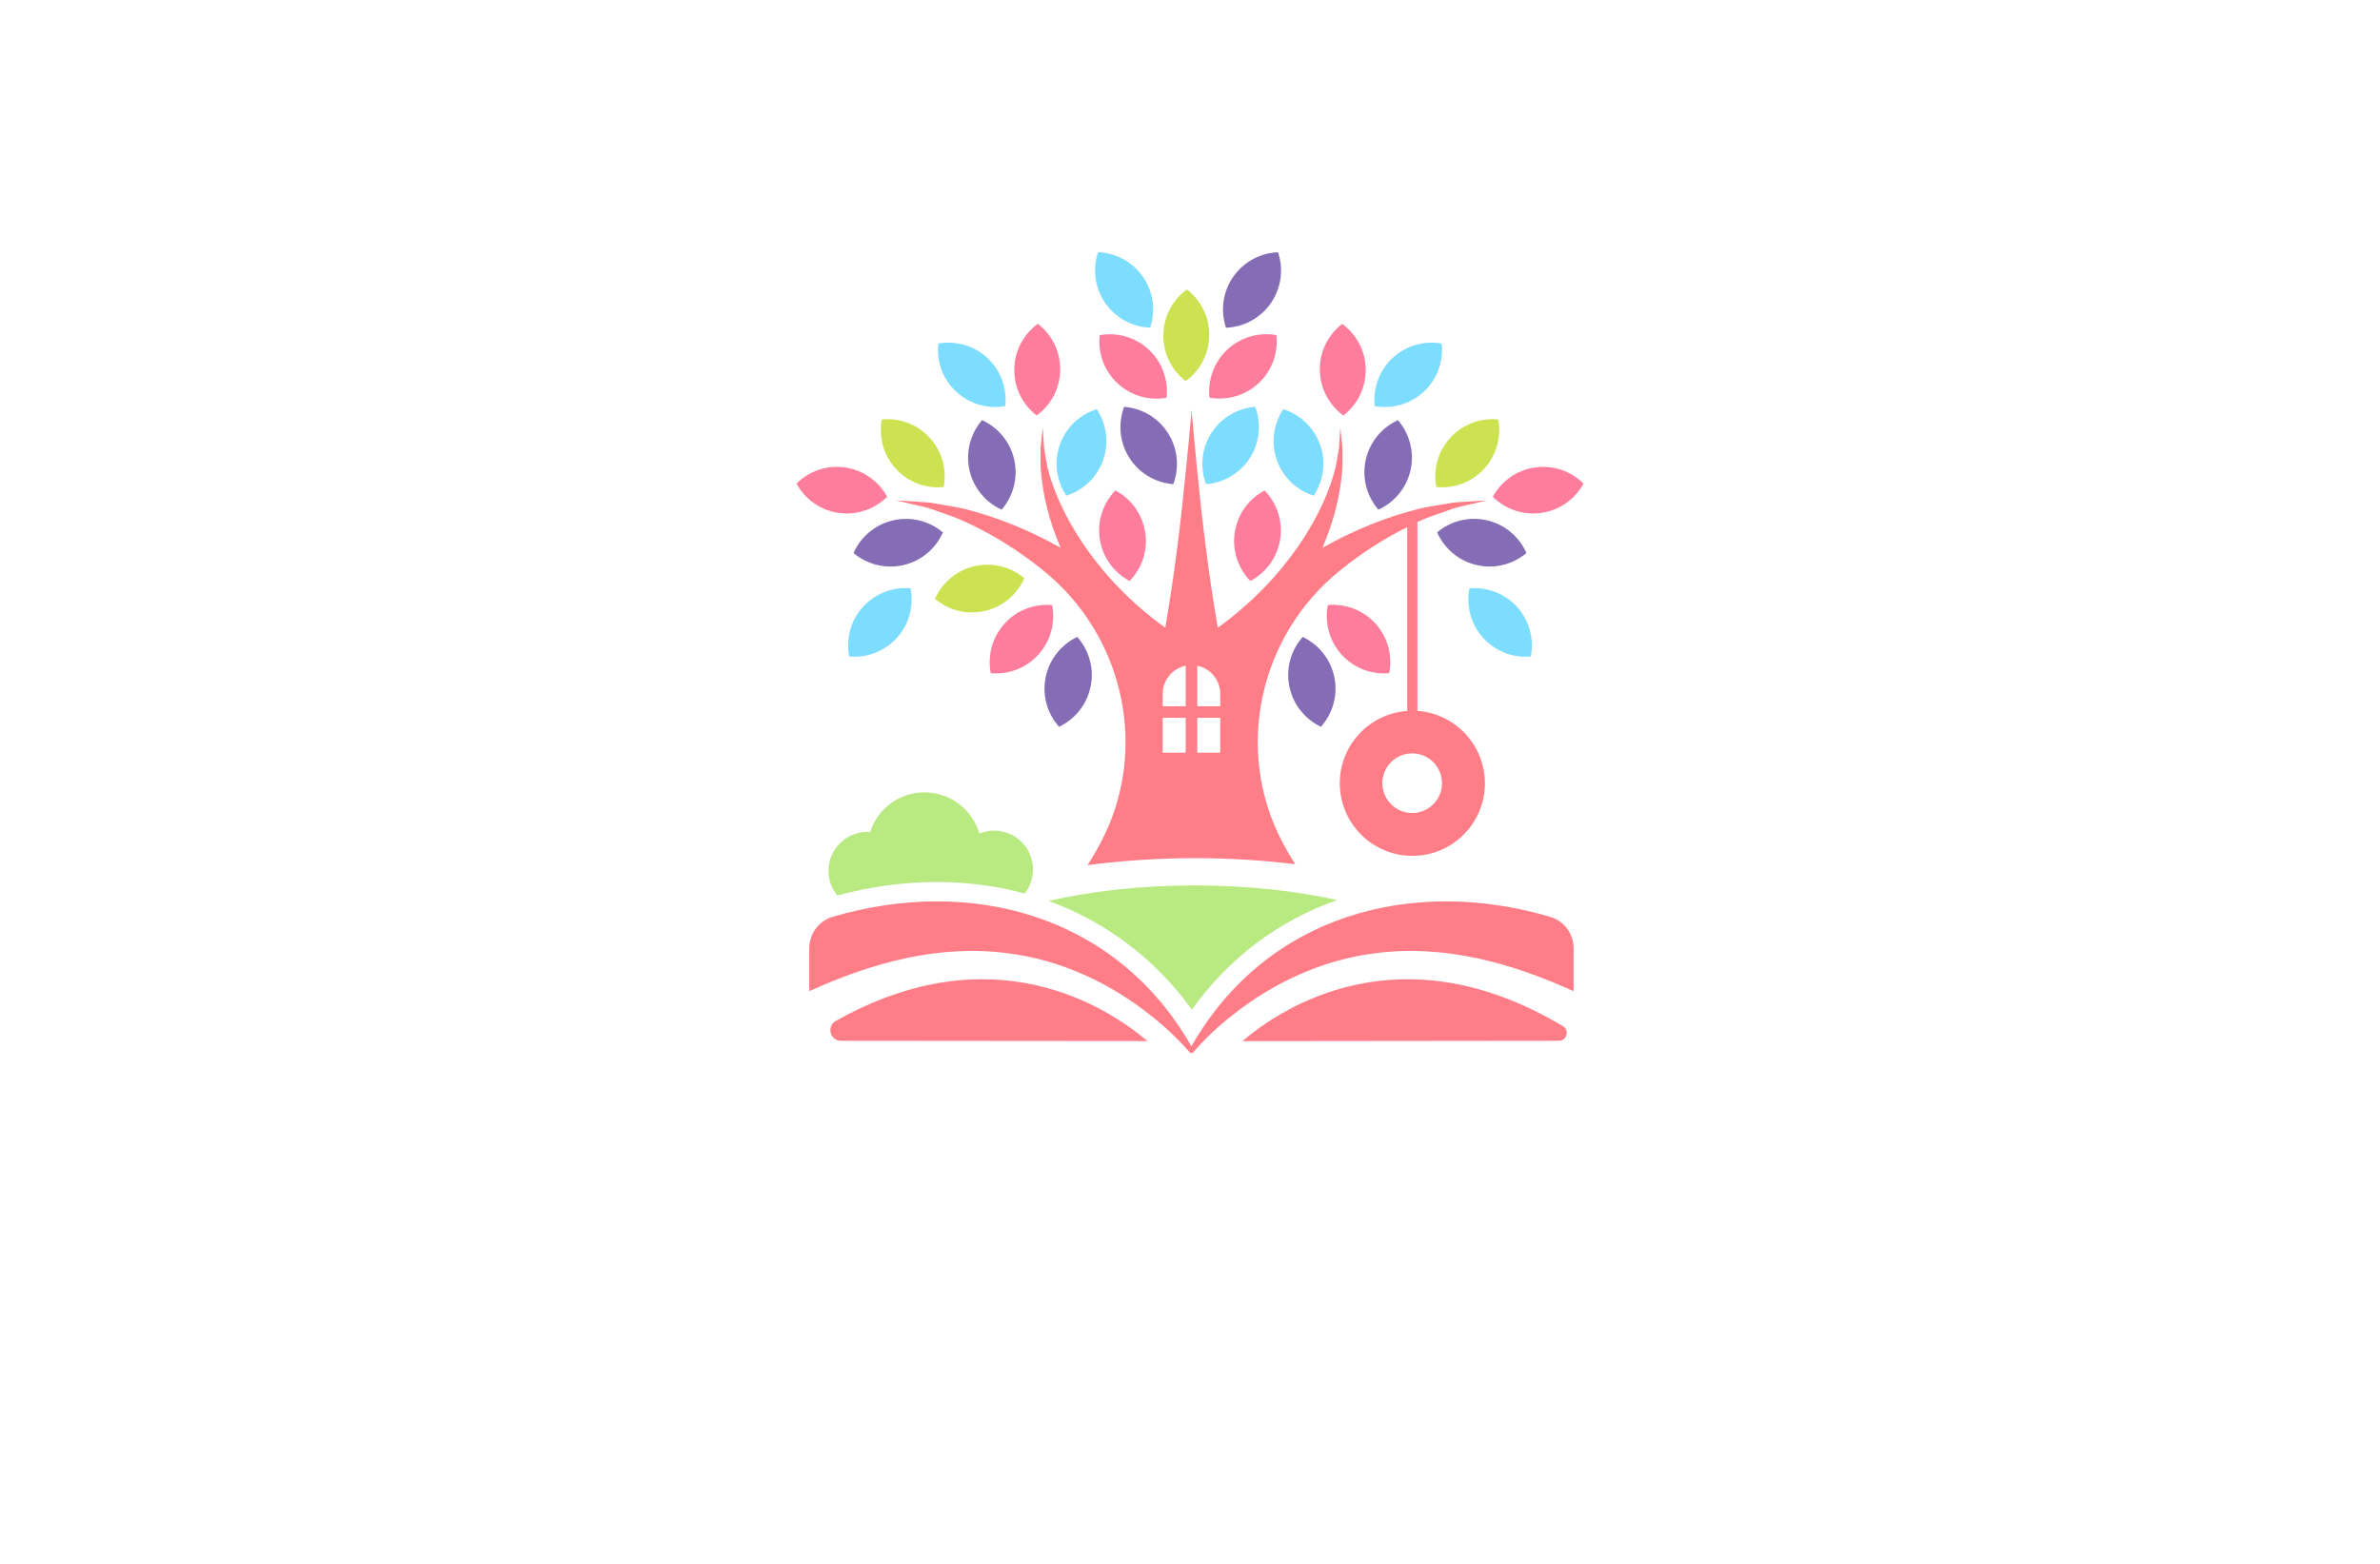 <?xml version="1.0" encoding="utf-8"?>
<!-- Generator: Adobe Illustrator 27.8.1, SVG Export Plug-In . SVG Version: 6.00 Build 0)  -->
<svg version="1.1" xmlns="http://www.w3.org/2000/svg" xmlns:xlink="http://www.w3.org/1999/xlink" x="0px" y="0px"
	 viewBox="0 0 350 230" style="enable-background:new 0 0 350 230;" xml:space="preserve">
<style type="text/css">
	.st0{fill:#FFFDB8;}
	.st1{fill:#FFF4C5;}
	.st2{fill:#F1FFCC;}
	.st3{fill:#FFF9CF;}
	.st4{fill:#5B0034;}
	.st5{fill:#FEFFCF;}
	.st6{fill:#FFFFFF;}
	.st7{fill:#FCBEF3;}
	.st8{fill:#007769;}
	.st9{fill:#990000;}
	.st10{fill:#EE388C;}
	.st11{fill:#4862AD;}
	.st12{fill:#EE4B9B;}
	.st13{fill:#FAEE35;}
	.st14{fill:#01A79D;}
	.st15{fill:#8FC640;}
	.st16{fill:#EC2227;}
	.st17{fill:#E7BD20;}
	.st18{fill:#DC8927;}
	.st19{fill:#2F99D5;}
	.st20{fill:#663366;}
	.st21{fill:#FFC907;}
	.st22{fill:#4B83C3;}
	.st23{fill:#F0535B;}
	.st24{fill:#A92990;}
	.st25{fill:#E16E25;}
	.st26{fill:#426CB4;}
	.st27{fill:#E9292B;}
	.st28{fill:#0F77B7;}
	.st29{fill:#EF4A6C;}
	.st30{fill:#65C5B3;}
	.st31{fill:#965724;}
	.st32{fill:#F1A422;}
	.st33{fill:#18479E;}
	.st34{fill:#64C5B2;}
	.st35{fill:#FAE072;}
	.st36{fill:#EF496E;}
	.st37{fill:#231F20;}
	.st38{fill-rule:evenodd;clip-rule:evenodd;fill:#5C493A;}
	.st39{fill-rule:evenodd;clip-rule:evenodd;fill:#F26767;}
	.st40{fill-rule:evenodd;clip-rule:evenodd;fill:#87C443;}
	.st41{fill-rule:evenodd;clip-rule:evenodd;fill:#EE3E96;}
	.st42{fill-rule:evenodd;clip-rule:evenodd;fill:#2195D2;}
	.st43{fill-rule:evenodd;clip-rule:evenodd;fill:#FFCD05;}
	.st44{fill-rule:evenodd;clip-rule:evenodd;fill:#83C341;}
	.st45{fill-rule:evenodd;clip-rule:evenodd;fill:#0F77B7;}
	.st46{fill-rule:evenodd;clip-rule:evenodd;fill:#ED8D36;}
	.st47{fill-rule:evenodd;clip-rule:evenodd;fill:#3CA356;}
	.st48{fill-rule:evenodd;clip-rule:evenodd;fill:#7F4A25;}
	.st49{fill-rule:evenodd;clip-rule:evenodd;fill:#A3B539;}
	.st50{fill-rule:evenodd;clip-rule:evenodd;fill:#FAAF37;}
	.st51{fill-rule:evenodd;clip-rule:evenodd;fill:#0BB4A1;}
	.st52{fill:#00A9CB;}
	.st53{fill:#79AA41;}
	.st54{fill:#CD8F2A;}
	.st55{fill:#0393B0;}
	.st56{fill:#E82F7B;}
	.st57{fill:#D7DF2A;}
	.st58{fill:#8DC443;}
	.st59{fill:#F0A422;}
	.st60{fill:#3A3A3B;}
	.st61{fill:#29AAE1;}
	.st62{fill:#E9246E;}
	.st63{fill:url(#SVGID_1_);}
	.st64{fill:#00EFFF;}
	.st65{fill-rule:evenodd;clip-rule:evenodd;fill:url(#SVGID_00000066475132867585988220000015327521013050621574_);}
	.st66{fill-rule:evenodd;clip-rule:evenodd;fill:url(#SVGID_00000005980722900062606590000017523014421887620241_);}
	.st67{fill-rule:evenodd;clip-rule:evenodd;fill:url(#SVGID_00000060014908793656458040000002648902058791795355_);}
	.st68{fill-rule:evenodd;clip-rule:evenodd;fill:url(#SVGID_00000034778787251091652980000004680525481106544257_);}
	.st69{fill-rule:evenodd;clip-rule:evenodd;fill:url(#SVGID_00000003814978315964190470000003837479141893405313_);}
	.st70{fill-rule:evenodd;clip-rule:evenodd;fill:url(#SVGID_00000078016182165105124980000001547229105801303699_);}
	.st71{fill-rule:evenodd;clip-rule:evenodd;fill:url(#SVGID_00000020396967918973074980000009761419282280795783_);}
	.st72{fill-rule:evenodd;clip-rule:evenodd;fill:url(#SVGID_00000147198390126493274050000009011844065887978414_);}
	.st73{fill-rule:evenodd;clip-rule:evenodd;fill:url(#SVGID_00000025412363404118209120000006674267878699316142_);}
	.st74{fill:url(#SVGID_00000181062748354157823760000005029847015584331944_);}
	.st75{fill:#00889E;}
	.st76{fill:url(#SVGID_00000069395471957722902710000002570989190415193235_);}
	.st77{fill:url(#SVGID_00000119808255453820068110000017065364617798813610_);}
	.st78{fill:url(#SVGID_00000120540221291122127460000000892489667850057376_);}
	.st79{fill:#009AFF;}
	.st80{fill:url(#SVGID_00000021081053794731255010000002127068351242107551_);}
	.st81{fill:url(#SVGID_00000117644181609265932690000003642013391678707383_);}
	.st82{fill:#EF1A24;}
	.st83{fill:url(#SVGID_00000178192563199575974440000002904556786543378325_);}
	.st84{fill:url(#SVGID_00000160184724209355907060000009645573047237933720_);}
	.st85{fill-rule:evenodd;clip-rule:evenodd;fill:#1B2E7A;}
	.st86{fill-rule:evenodd;clip-rule:evenodd;fill:#FFFFFF;}
	.st87{fill-rule:evenodd;clip-rule:evenodd;fill:#FF004D;}
	.st88{fill:#1B2E7A;}
	.st89{fill-rule:evenodd;clip-rule:evenodd;fill:#FFD373;}
	.st90{fill-rule:evenodd;clip-rule:evenodd;fill:#EDB337;}
	.st91{fill-rule:evenodd;clip-rule:evenodd;fill:#FFEDB0;}
	.st92{fill:url(#SVGID_00000142881264747096447430000008744280856736620164_);}
	.st93{fill:#A25F00;}
	.st94{fill:#1B5302;}
	.st95{fill:#00AEEF;}
	.st96{fill:#ED1966;}
	.st97{fill:url(#SVGID_00000124150397694555737020000015359530209838297475_);}
	.st98{fill:url(#SVGID_00000129175178758216766190000000339062844645526686_);}
	.st99{fill:#79BACC;}
	.st100{fill:#E8E3D8;}
	.st101{fill:#F2B220;}
	.st102{fill:url(#SVGID_00000080888463753725924340000001221473104090060219_);}
	.st103{fill:url(#SVGID_00000088094697781001320610000000333075286719752623_);}
	.st104{fill:url(#SVGID_00000152945837468995636770000013057577840414402712_);}
	.st105{fill:url(#SVGID_00000178917754682641237350000013982426465337208198_);}
	.st106{fill:url(#SVGID_00000108292743814738413210000004410556046964286143_);}
	.st107{fill:url(#SVGID_00000161618436897573595610000013049601795718865030_);}
	.st108{fill:url(#SVGID_00000037671397188047637670000002570283178302349696_);}
	.st109{fill:#9B85BE;}
	.st110{fill:#776599;}
	.st111{fill:#FD3861;}
	.st112{fill:#C42244;}
	.st113{fill:#009FE2;}
	.st114{fill:#30B17B;}
	.st115{fill:#FF7D9C;}
	.st116{fill:#9ACA3D;}
	.st117{fill:#856DB5;}
	.st118{fill:url(#SVGID_00000048470671665645328520000010978946632522986417_);}
	.st119{fill:#0075B0;}
	.st120{fill:#CDE250;}
	.st121{fill:#7DDDFF;}
	.st122{fill:#B9EA81;}
	.st123{fill:#FF7D87;}
	.st124{fill-rule:evenodd;clip-rule:evenodd;fill:#FFC60B;}
	.st125{fill-rule:evenodd;clip-rule:evenodd;fill:#9ABE37;}
	.st126{fill-rule:evenodd;clip-rule:evenodd;fill:#74D7E2;}
	.st127{fill-rule:evenodd;clip-rule:evenodd;fill:#FF598A;}
	.st128{fill-rule:evenodd;clip-rule:evenodd;fill:#856DB5;}
	.st129{fill:#ED5681;}
	.st130{fill:#E5B189;}
	.st131{fill:#CE9976;}
	.st132{fill:#80DEFF;}
	.st133{fill:#61C7E2;}
	.st134{fill:#715BA5;}
	.st135{fill:#CCED56;}
	.st136{fill:#9ABE37;}
	.st137{fill:#7D9D2B;}
	.st138{fill:#F4C11E;}
	.st139{fill:#E19A00;}
	.st140{fill:#FFBE00;}
	.st141{fill:#C74D96;}
	.st142{fill:#F4A408;}
	.st143{fill:#00B0DD;}
	.st144{fill:#E62944;}
	.st145{fill:#553590;}
	.st146{fill:#035A31;}
	.st147{fill:#80BE26;}
	.st148{fill:#00549A;}
	.st149{fill:#844596;}
	.st150{fill:#009C42;}
	.st151{fill-rule:evenodd;clip-rule:evenodd;fill:#1F7099;}
	.st152{fill-rule:evenodd;clip-rule:evenodd;fill:#406FB5;}
	.st153{fill-rule:evenodd;clip-rule:evenodd;fill:#A418ED;}
	.st154{fill-rule:evenodd;clip-rule:evenodd;fill:#28834F;}
	.st155{fill-rule:evenodd;clip-rule:evenodd;fill:#1FEA75;}
	.st156{fill-rule:evenodd;clip-rule:evenodd;fill:#07A8A8;}
	.st157{fill-rule:evenodd;clip-rule:evenodd;fill:#25C9EF;}
	.st158{fill-rule:evenodd;clip-rule:evenodd;fill:#FF7D9C;}
	.st159{fill:#724329;}
	.st160{fill:#FFD766;}
	.st161{fill:#6ED9FF;}
	.st162{fill:#FFA9C2;}
	.st163{fill-rule:evenodd;clip-rule:evenodd;fill:url(#SVGID_00000175301847794077324220000014379425177826087072_);}
	.st164{fill-rule:evenodd;clip-rule:evenodd;fill:url(#SVGID_00000170966726033302613380000011743681420679103404_);}
	.st165{fill-rule:evenodd;clip-rule:evenodd;fill:url(#SVGID_00000142888121824606968080000004629999343151369372_);}
	.st166{fill-rule:evenodd;clip-rule:evenodd;fill:#2B61D8;}
	.st167{fill-rule:evenodd;clip-rule:evenodd;fill:#78E9FF;}
	.st168{fill-rule:evenodd;clip-rule:evenodd;fill:#844596;}
	.st169{fill-rule:evenodd;clip-rule:evenodd;fill:#A667FC;}
	.st170{fill-rule:evenodd;clip-rule:evenodd;fill:#379CC0;}
	.st171{fill-rule:evenodd;clip-rule:evenodd;fill:url(#SVGID_00000035533215244337998120000008445886489251885227_);}
	.st172{fill:#FF439D;}
	.st173{fill:#29ABE2;}
	.st174{fill:#AA3AAA;}
	.st175{fill:#78E9FF;}
	.st176{fill:#FFC60B;}
	.st177{fill:#A667FC;}
	.st178{fill-rule:evenodd;clip-rule:evenodd;fill:#CCED56;}
	.st179{fill-rule:evenodd;clip-rule:evenodd;fill:#776599;}
	.st180{fill-rule:evenodd;clip-rule:evenodd;fill:#80DEFF;}
	.st181{fill:#379CC0;}
	.st182{fill:#BAAE1C;}
	.st183{fill:#84BC7A;}
	.st184{fill:#916E00;}
	.st185{fill:#BCAD64;}
	.st186{fill:#D18D2A;}
	.st187{fill:#FFB278;}
	.st188{fill-rule:evenodd;clip-rule:evenodd;fill:#785EF7;}
	.st189{fill-rule:evenodd;clip-rule:evenodd;fill:#C2FF7B;}
	.st190{fill-rule:evenodd;clip-rule:evenodd;fill:#6F96EF;}
	.st191{fill-rule:evenodd;clip-rule:evenodd;fill:#E5B189;}
	.st192{fill-rule:evenodd;clip-rule:evenodd;fill:#72D392;}
	.st193{fill-rule:evenodd;clip-rule:evenodd;fill:#F9C55D;}
	.st194{fill-rule:evenodd;clip-rule:evenodd;fill:#61C165;}
	.st195{fill-rule:evenodd;clip-rule:evenodd;fill:#6786D3;}
	.st196{fill-rule:evenodd;clip-rule:evenodd;fill:#FCB1E3;}
	.st197{fill-rule:evenodd;clip-rule:evenodd;fill:#1CC1E4;}
	.st198{fill-rule:evenodd;clip-rule:evenodd;fill:#6D6DB2;}
	.st199{fill-rule:evenodd;clip-rule:evenodd;fill:#66A2AA;}
	.st200{fill-rule:evenodd;clip-rule:evenodd;fill:#D2FC86;}
	.st201{fill:#7FBC62;}
	.st202{fill:#442109;}
	.st203{fill:#60361A;}
	.st204{fill:#A08657;}
	.st205{fill:#FFCD5C;}
	.st206{fill:#7DA22E;}
	.st207{fill:#F9C941;}
	.st208{fill:#6AC6B4;}
	.st209{fill:#E2C159;}
	.st210{fill:#EF8550;}
</style>
<g id="Layer_1">
</g>
<g id="Layer_2">
</g>
<g id="Layer_3">
</g>
<g id="Layer_4">
</g>
<g id="Layer_5">
</g>
<g id="Layer_6">
</g>
<g id="Layer_7">
</g>
<g id="Layer_8">
</g>
<g id="Layer_9">
</g>
<g id="Layer_10">
</g>
<g id="Layer_11">
</g>
<g id="Layer_12">
</g>
<g id="Layer_13">
</g>
<g id="Layer_14">
</g>
<g id="Layer_15">
	<g>
		<path class="st120" d="M137.5,88.08c1.04-2.34,3.12-4.19,5.81-4.81c2.69-0.62,5.37,0.13,7.33,1.77c-1.04,2.34-3.12,4.19-5.81,4.81
			C142.14,90.47,139.46,89.73,137.5,88.08z M131.74,68.94c1.86,2.04,4.49,2.94,7.04,2.69c0.47-2.52-0.2-5.22-2.06-7.25
			c-1.86-2.03-4.49-2.94-7.04-2.69C129.21,64.21,129.88,66.91,131.74,68.94z M171.08,49.27c-0.04,2.76,1.26,5.22,3.29,6.78
			c2.07-1.51,3.43-3.94,3.46-6.7c0.04-2.76-1.26-5.22-3.29-6.78C172.47,44.09,171.11,46.51,171.08,49.27z M220.32,61.69
			c-2.55-0.25-5.18,0.66-7.04,2.69c-1.86,2.04-2.53,4.73-2.06,7.25c2.55,0.25,5.18-0.66,7.04-2.69
			C220.12,66.91,220.79,64.21,220.32,61.69z"/>
		<path class="st117" d="M155.74,106.89c-1.7-1.92-2.52-4.57-1.97-7.28c0.55-2.7,2.34-4.83,4.65-5.94c1.7,1.92,2.52,4.57,1.97,7.28
			C159.84,103.66,158.05,105.79,155.74,106.89z M132.85,83.11c2.69-0.62,4.77-2.46,5.81-4.81c-1.96-1.65-4.64-2.39-7.33-1.77
			c-2.69,0.62-4.77,2.46-5.81,4.81C127.48,82.98,130.16,83.73,132.85,83.11z M142.56,69.1c0.59,2.7,2.41,4.8,4.74,5.86
			c1.67-1.94,2.45-4.61,1.86-7.31c-0.59-2.69-2.41-4.8-4.74-5.86C142.75,63.74,141.97,66.41,142.56,69.1z M166.08,67.33
			c1.48,2.33,3.91,3.68,6.46,3.88c0.9-2.4,0.71-5.17-0.77-7.5c-1.48-2.33-3.91-3.68-6.46-3.88C164.42,62.23,164.6,65,166.08,67.33z
			 M187.95,37.1c-2.56,0.1-5.04,1.36-6.61,3.63c-1.57,2.27-1.86,5.04-1.05,7.47c2.56-0.1,5.04-1.36,6.61-3.63
			C188.47,42.29,188.76,39.53,187.95,37.1z M194.26,106.89c1.7-1.92,2.52-4.57,1.97-7.28c-0.55-2.7-2.34-4.83-4.65-5.94
			c-1.7,1.92-2.52,4.57-1.97,7.28C190.16,103.66,191.95,105.79,194.26,106.89z M224.48,81.33c-1.04-2.34-3.12-4.19-5.81-4.81
			c-2.69-0.62-5.37,0.13-7.33,1.77c1.04,2.34,3.12,4.19,5.81,4.81C219.84,83.73,222.52,82.98,224.48,81.33z M205.58,61.79
			c-2.33,1.07-4.15,3.17-4.74,5.86c-0.59,2.7,0.19,5.36,1.86,7.31c2.33-1.07,4.15-3.17,4.74-5.86
			C208.03,66.41,207.25,63.74,205.58,61.79z"/>
		<path class="st115" d="M117.13,71.12c1.82-1.8,4.43-2.77,7.16-2.37c2.73,0.4,4.95,2.07,6.18,4.31c-1.82,1.8-4.43,2.77-7.16,2.37
			C120.58,75.04,118.36,73.37,117.13,71.12z M164.33,56.36c2.01,1.89,4.7,2.58,7.23,2.14c0.27-2.55-0.6-5.19-2.61-7.07
			c-2.01-1.89-4.7-2.58-7.23-2.14C161.44,51.83,162.32,54.47,164.33,56.36z M161.74,79.31c0.43,2.73,2.12,4.93,4.38,6.14
			c1.78-1.84,2.72-4.46,2.29-7.18c-0.43-2.73-2.12-4.93-4.38-6.14C162.25,73.97,161.31,76.58,161.74,79.31z M149.16,54.32
			c-0.04,2.76,1.26,5.22,3.29,6.78c2.07-1.51,3.43-3.94,3.46-6.7c0.04-2.76-1.26-5.22-3.29-6.78
			C150.55,49.14,149.19,51.57,149.16,54.32z M152.72,96.26c1.85-2.05,2.49-4.75,2.01-7.27c-2.55-0.23-5.17,0.7-7.02,2.75
			c-1.85,2.05-2.49,4.75-2.01,7.27C148.26,99.23,150.88,98.31,152.72,96.26z M187.71,49.28c-2.52-0.44-5.21,0.26-7.23,2.14
			c-2.01,1.89-2.89,4.53-2.61,7.07c2.52,0.44,5.21-0.26,7.23-2.14C187.11,54.47,187.98,51.83,187.71,49.28z M232.87,71.12
			c-1.82-1.8-4.43-2.77-7.16-2.37c-2.73,0.4-4.95,2.07-6.18,4.31c1.82,1.8,4.43,2.77,7.16,2.37
			C229.42,75.04,231.64,73.37,232.87,71.12z M185.97,72.13c-2.26,1.2-3.95,3.41-4.38,6.14c-0.43,2.73,0.51,5.34,2.29,7.18
			c2.26-1.2,3.95-3.41,4.38-6.14C188.69,76.58,187.75,73.97,185.97,72.13z M197.38,47.63c-2.03,1.57-3.32,4.03-3.29,6.78
			c0.04,2.76,1.4,5.18,3.46,6.7c2.03-1.57,3.32-4.03,3.29-6.78C200.81,51.57,199.45,49.14,197.38,47.63z M204.3,99
			c0.49-2.51-0.16-5.22-2.01-7.27c-1.85-2.05-4.47-2.97-7.02-2.75c-0.49,2.51,0.16,5.22,2.01,7.27
			C199.12,98.31,201.74,99.23,204.3,99z"/>
		<path class="st121" d="M137.99,50.52c2.52-0.44,5.21,0.26,7.23,2.14c2.01,1.89,2.89,4.53,2.61,7.07
			c-2.52,0.44-5.21-0.26-7.23-2.14C138.58,55.71,137.71,53.07,137.99,50.52z M162.53,44.56c1.57,2.27,4.05,3.52,6.61,3.63
			c0.81-2.43,0.52-5.19-1.05-7.47c-1.57-2.27-4.05-3.52-6.61-3.63C160.67,39.53,160.96,42.29,162.53,44.56z M155.86,65.42
			c-0.91,2.6-0.47,5.35,0.95,7.48c2.44-0.78,4.5-2.64,5.42-5.24c0.91-2.6,0.47-5.35-0.95-7.48
			C158.84,60.96,156.77,62.82,155.86,65.42z M184.59,59.83c-2.55,0.2-4.98,1.55-6.46,3.88c-1.48,2.33-1.67,5.1-0.77,7.5
			c2.55-0.2,4.98-1.55,6.46-3.88C185.31,65,185.49,62.23,184.59,59.83z M131.9,93.8c1.85-2.05,2.49-4.75,2.01-7.27
			c-2.55-0.23-5.17,0.7-7.02,2.75c-1.85,2.05-2.49,4.75-2.01,7.27C127.43,96.78,130.06,95.85,131.9,93.8z M212.01,50.52
			c-2.52-0.44-5.21,0.26-7.23,2.14c-2.01,1.89-2.89,4.53-2.61,7.07c2.52,0.44,5.21-0.26,7.23-2.14
			C211.41,55.71,212.29,53.07,212.01,50.52z M188.72,60.18c-1.42,2.13-1.87,4.88-0.95,7.48c0.91,2.6,2.98,4.47,5.42,5.24
			c1.42-2.13,1.87-4.88,0.95-7.48C193.22,62.82,191.16,60.96,188.72,60.18z M225.12,96.55c0.49-2.51-0.16-5.22-2.01-7.27
			c-1.85-2.05-4.47-2.97-7.02-2.75c-0.49,2.51,0.16,5.22,2.01,7.27C219.94,95.85,222.56,96.78,225.12,96.55z"/>
		<path class="st122" d="M137.78,129.72c-4.84,0-9.76,0.67-14.64,1.98c-0.81-0.99-1.3-2.25-1.3-3.63c0-3.16,2.56-5.72,5.72-5.72
			c0.14,0,0.27,0.01,0.4,0.02c1.08-3.38,4.25-5.84,8-5.84c3.83,0,7.05,2.56,8.06,6.06c0.67-0.28,1.41-0.43,2.18-0.43
			c3.16,0,5.72,2.56,5.72,5.72c0,1.33-0.46,2.56-1.23,3.53C146.62,130.3,142.29,129.72,137.78,129.72z M175.28,148.5
			c5.4-7.6,12.76-13.11,21.36-16.13c-6.15-1.36-13.28-2.15-20.91-2.15c-7.88,0-15.25,0.84-21.54,2.28
			c4.18,1.51,8.06,3.61,11.56,6.26C169.35,141.45,172.56,144.71,175.28,148.5z"/>
		<path class="st123" d="M208.44,104.55V76.78c0.3-0.14,0.6-0.28,0.91-0.41c1.45-0.59,3.1-1.11,4.57-1.65
			c1.12-0.31,3.62-0.84,4.76-1.12c-1.22,0.07-3.76,0.21-4.93,0.31c-1.59,0.3-3.33,0.52-4.91,0.87c-5.05,1.26-9.84,3.24-14.36,5.78
			c1.6-3.72,2.65-7.66,2.93-11.72c0.04-0.97,0-2.03,0.01-3.02c-0.06-0.7-0.25-2.23-0.32-2.96c-0.06,0.71-0.11,2.25-0.18,2.95
			c-0.16,0.94-0.31,1.98-0.5,2.89c-1.64,6.74-7.14,16.27-17.33,23.62c-1.44-8.26-2.41-16.64-3.15-24.27
			c-0.23-2.39-0.44-4.69-0.64-6.91c-0.02-0.3-0.04-0.59-0.07-0.88c-0.03,0.28-0.05,0.58-0.07,0.88c-0.2,2.22-0.41,4.52-0.65,6.91
			c-0.74,7.63-1.71,16.01-3.15,24.27c-10.19-7.34-15.69-16.87-17.33-23.62c-0.19-0.91-0.33-1.95-0.5-2.89
			c-0.06-0.7-0.12-2.24-0.17-2.95c-0.08,0.73-0.27,2.26-0.33,2.96c0.01,0.99-0.04,2.04,0.01,3.02c0.28,4.06,1.33,8,2.93,11.72
			c-4.51-2.54-9.31-4.52-14.36-5.78c-1.57-0.34-3.31-0.57-4.91-0.87c-1.17-0.1-3.71-0.24-4.93-0.31c1.14,0.28,3.65,0.82,4.77,1.12
			c1.47,0.54,3.12,1.06,4.57,1.65c4.41,1.92,8.5,4.46,12.23,7.46c11.99,9.6,15.71,26.47,8.55,40.05c-0.62,1.18-1.28,2.3-1.96,3.36
			c5.07-0.67,10.4-1.03,15.82-1.03c5.02,0,9.98,0.31,14.71,0.89c-0.65-1.02-1.27-2.1-1.86-3.22c-7.17-13.58-3.44-30.44,8.54-40.05
			c3.04-2.44,6.31-4.57,9.81-6.31v27.04c-5.54,0.39-9.92,4.99-9.92,10.63c0,5.9,4.78,10.68,10.67,10.68
			c5.9,0,10.67-4.78,10.67-10.68C218.35,109.55,213.98,104.94,208.44,104.55z M174.37,110.7h-3.39v-5.13h3.39V110.7z M174.37,103.87
			h-3.39v-1.81c0-2.04,1.45-3.76,3.39-4.15V103.87z M179.45,110.7h-3.38v-5.13h3.38V110.7z M179.45,103.87h-3.38v-5.96
			c1.93,0.39,3.38,2.1,3.38,4.15V103.87z M207.67,119.57c-2.42,0-4.38-1.96-4.38-4.39c0-2.42,1.96-4.38,4.38-4.38
			c2.43,0,4.39,1.96,4.39,4.38C212.06,117.61,210.1,119.57,207.67,119.57z M229.24,153.07l-46.53,0.05
			c5.81-4.95,23.25-16.48,47.13-2.2C230.85,151.52,230.41,153.07,229.24,153.07z M231.41,139.46v6.32
			c-9.17-4.19-19.13-6.93-29.21-5.58c-7.68,0.95-14.97,4.32-21.03,9.16c-2.09,1.64-4.06,3.5-5.81,5.53c0,0-0.07-0.04-0.15-0.09
			c-0.08,0.05-0.15,0.09-0.15,0.09c-1.75-2.03-3.72-3.89-5.81-5.53c-6.06-4.84-13.35-8.21-21.03-9.16
			c-10.08-1.35-20.04,1.39-29.21,5.58v-6.32c0-2.13,1.4-4.02,3.44-4.62c20.16-5.96,41.65-0.41,52.76,19.04
			c11.11-19.45,32.59-25,52.76-19.04C230.01,135.44,231.41,137.33,231.41,139.46z M122.89,150.17c23.22-13.12,40.14-1.91,45.85,2.94
			l-45.07-0.04C122.08,153.07,121.51,150.96,122.89,150.17z"/>
	</g>
</g>
</svg>
